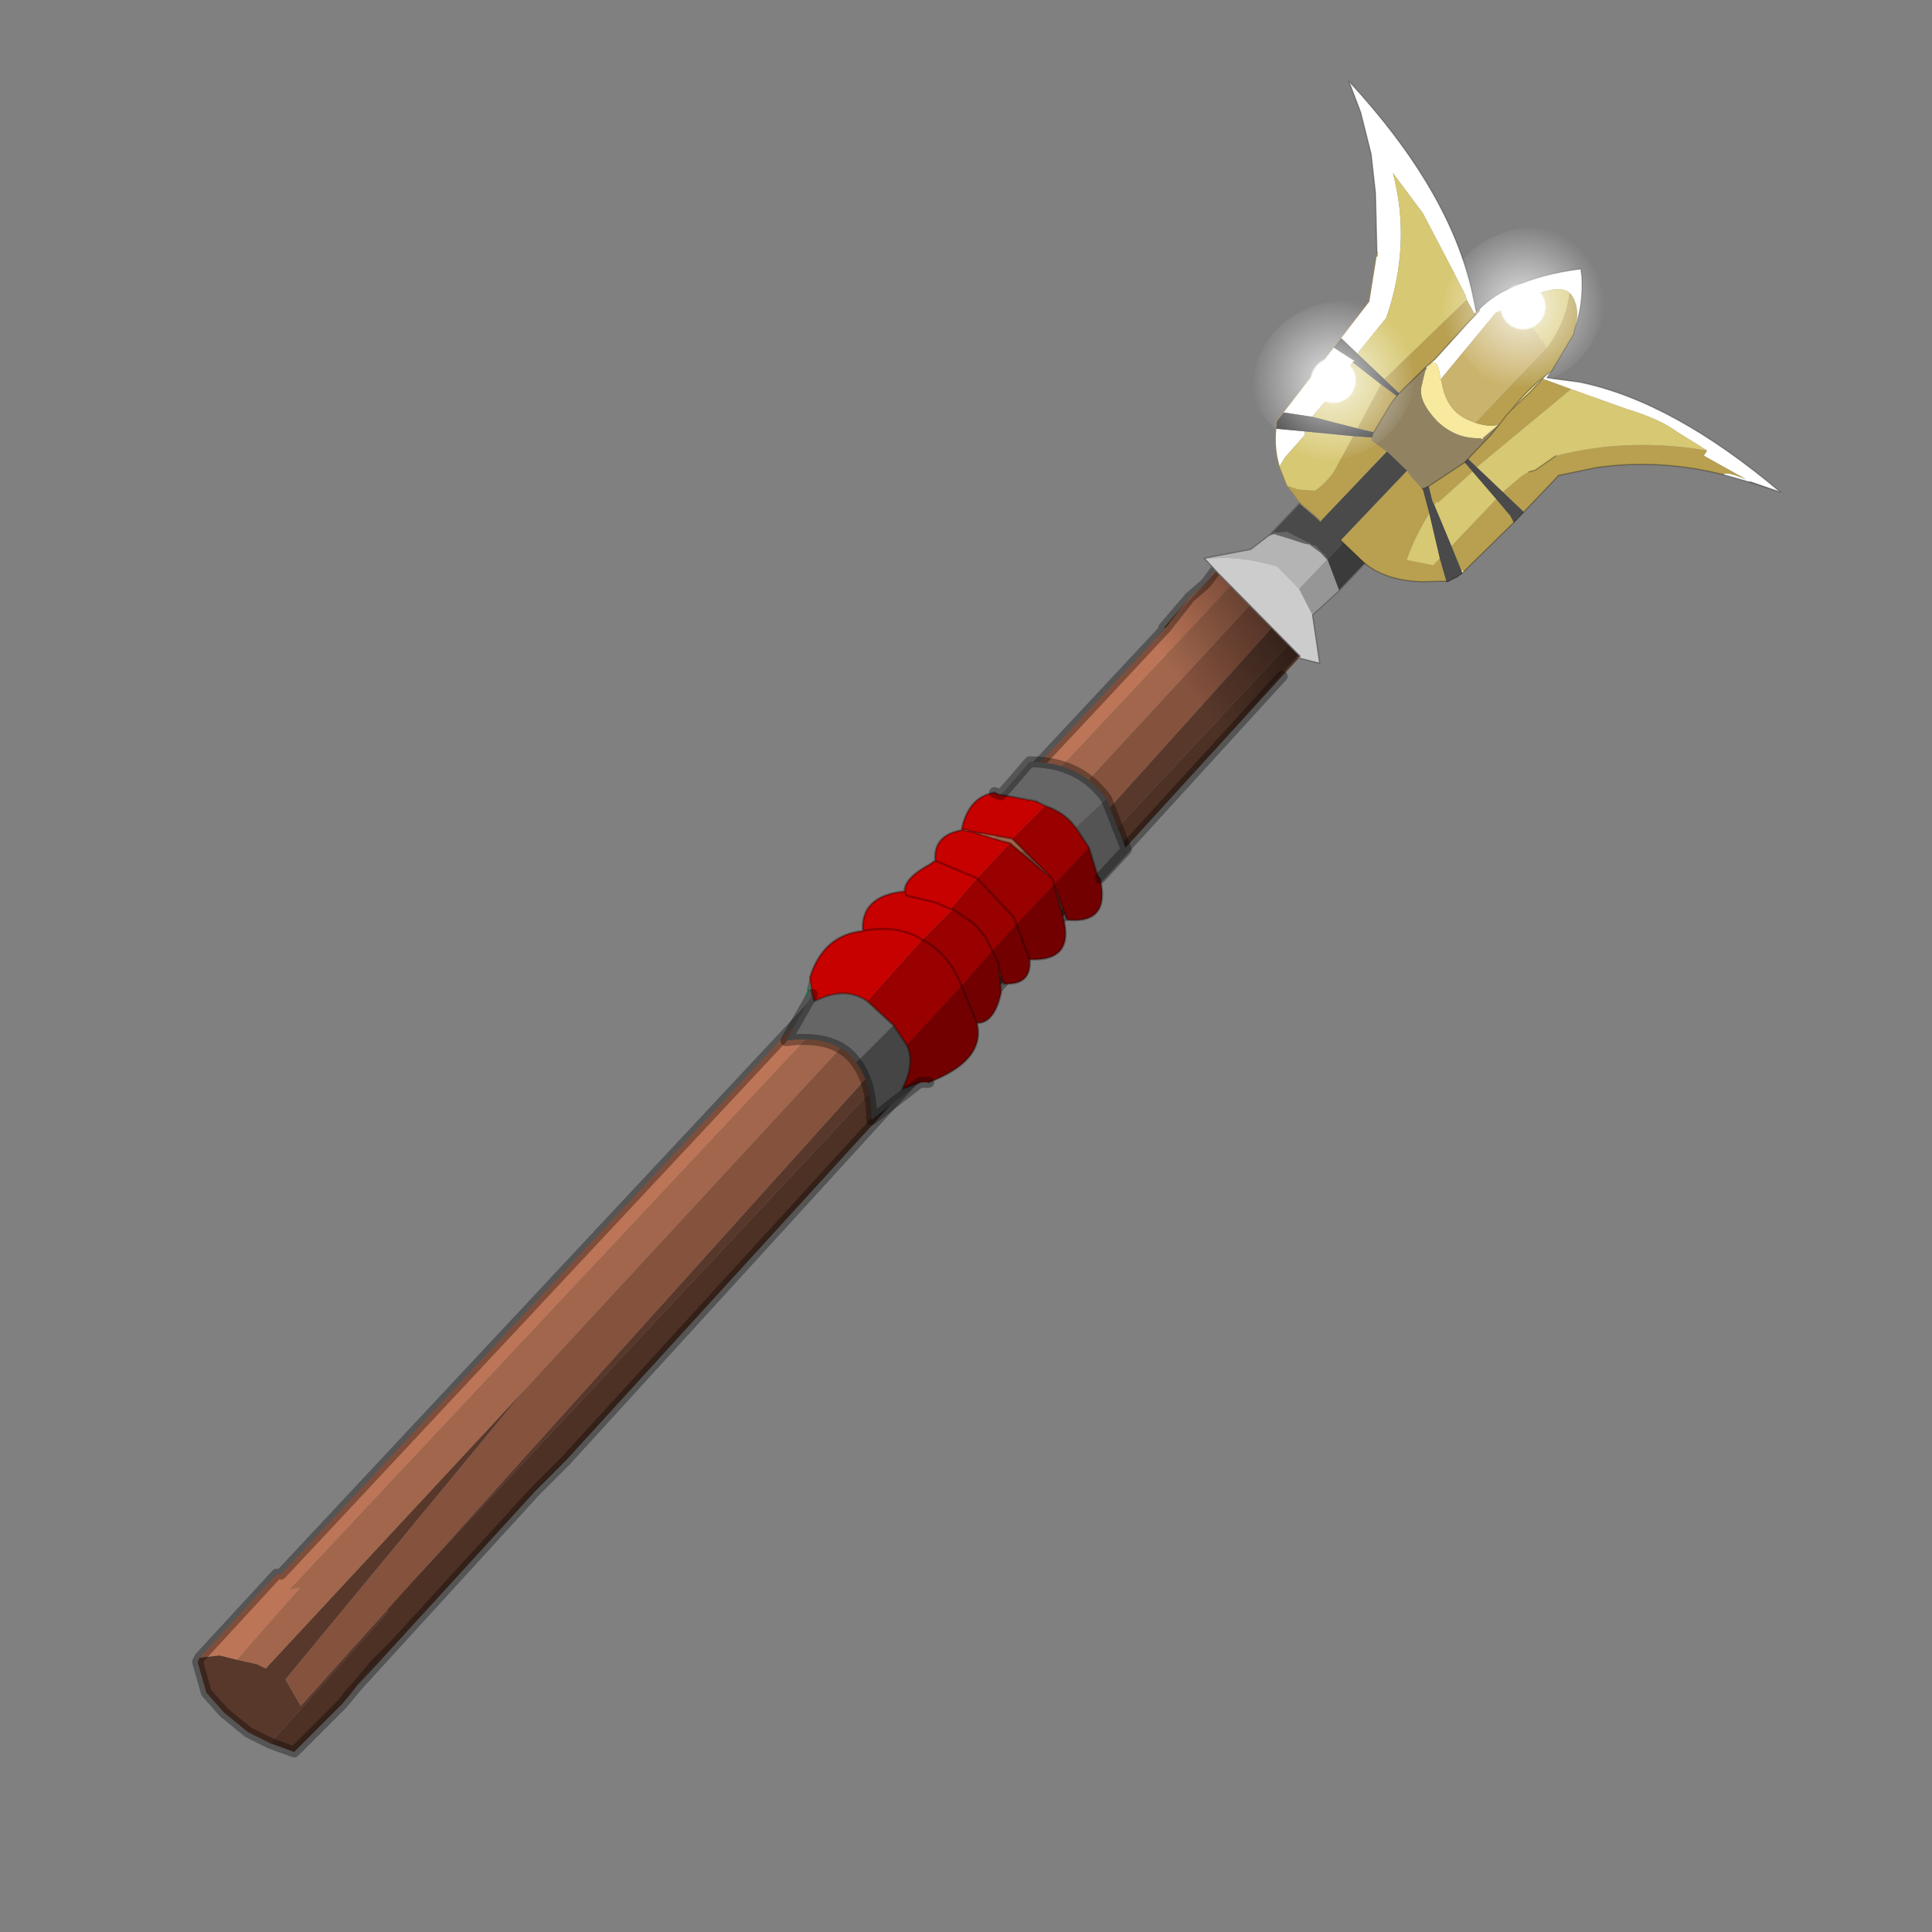 <?xml version="1.0" encoding="UTF-8" standalone="no"?>
<svg xmlns:xlink="http://www.w3.org/1999/xlink" height="440.0px" width="440.0px" xmlns="http://www.w3.org/2000/svg">
  <rect width="100%" height="100%" fill="#808080" stroke="none"/>
  <g transform="matrix(10.0, 0.0, 0.0, 10.0, 0.0, 0.0)">
    <use height="44.0" transform="matrix(1.0, 0.0, 0.0, 1.0, 0.0, 0.0)" width="44.0" xlink:href="#shape0"/>
    <use height="20.5" transform="matrix(0.397, 0.378, -0.378, 0.397, 31.364, 1.177)" width="24.75" xlink:href="#sprite0"/>
  </g>
  <defs>
    <g id="shape0" transform="matrix(1.0, 0.0, 0.0, 1.0, 0.0, 0.0)">
      <path d="M44.0 44.0 L0.0 44.0 0.0 0.0 44.0 0.0 44.0 44.0" fill="#43adca" fill-opacity="0.0" fill-rule="evenodd" stroke="none"/>
      <path d="M27.45 13.3 L27.1 13.6 27.45 13.3" fill="#332211" fill-rule="evenodd" stroke="none"/>
      <path d="M27.1 13.6 L26.55 14.3 26.5 14.3 27.1 13.6 M12.9 33.25 L12.2 33.95 12.9 33.25" fill="#664422" fill-rule="evenodd" stroke="none"/>
      <path d="M4.55 37.75 L5.0 37.7 5.4 37.8 5.85 37.9 6.05 38.0 11.95 31.65 6.5 38.25 6.85 38.85 29.5 13.7 29.7 14.3 8.8 36.65 8.85 36.7 6.15 39.7 5.65 39.45 5.1 39.0 4.7 38.55 4.5 37.85 4.55 37.75" fill="#58382b" fill-rule="evenodd" stroke="none"/>
      <path d="M7.8 38.8 L6.7 39.9 6.15 39.7 8.85 36.7 8.8 36.65 29.7 14.3 29.75 14.6 29.75 14.75 29.75 14.8 29.2 15.4 12.9 33.25 12.2 33.95 9.0 37.45 7.95 38.6 8.55 37.9 7.8 38.8 M9.0 37.45 L8.55 37.9 9.0 37.45" fill="#4d3125" fill-rule="evenodd" stroke="none"/>
      <path d="M11.95 31.65 L29.1 13.1 29.5 13.7 6.85 38.85 6.5 38.25 11.95 31.65" fill="#85523e" fill-rule="evenodd" stroke="none"/>
      <path d="M28.45 12.9 L6.6 36.2 6.85 36.15 5.4 37.8 5.0 37.7 4.55 37.75 6.3 35.85 6.4 35.85 26.55 14.3 27.1 13.6 27.45 13.3 27.75 12.9 27.8 12.9 27.8 12.95 27.95 12.9 28.45 12.9" fill="#bd7558" fill-rule="evenodd" stroke="none"/>
      <path d="M5.4 37.8 L6.85 36.15 6.6 36.2 28.45 12.9 29.1 13.1 11.95 31.65 6.05 38.0 5.85 37.9 5.4 37.8" fill="#a1664c" fill-rule="evenodd" stroke="none"/>
      <path d="M27.75 12.9 L27.45 13.3 27.1 13.6 26.55 14.3 6.4 35.85 M6.3 35.85 L4.55 37.75 M7.8 38.8 L6.7 39.9 6.15 39.7 5.65 39.45 5.1 39.0 4.7 38.55 4.5 37.85 4.55 37.75 M27.1 13.6 L26.5 14.3 M29.2 15.4 L12.9 33.25 12.2 33.95 9.0 37.45 7.95 38.6 7.8 38.8 8.55 37.9 9.0 37.45 M12.9 33.25 L12.2 33.95" fill="none" stroke="#000000" stroke-linecap="round" stroke-linejoin="round" stroke-opacity="0.333" stroke-width="0.25"/>
      <path d="M27.85 12.85 Q28.7 12.75 29.35 13.35 L29.85 14.6 26.85 18.0 24.9 16.55 26.45 14.35 26.1 14.75 27.85 12.85" fill="url(#gradient0)" fill-rule="evenodd" stroke="none"/>
      <path d="M18.45 22.5 L18.35 22.75 18.35 22.6 18.4 22.55 18.45 22.5" fill="#3a9467" fill-rule="evenodd" stroke="none"/>
      <path d="M18.45 22.35 L18.5 22.65 18.55 22.8 18.5 22.65 18.45 22.5 18.4 22.55 18.45 22.35" fill="#44b07a" fill-rule="evenodd" stroke="none"/>
      <path d="M19.75 22.8 L21.0 21.4 21.7 20.7 21.65 20.7 22.25 20.0 23.1 20.9 23.15 21.05 23.1 20.9 22.25 20.0 23.0 19.2 23.95 20.0 23.05 19.1 23.8 18.35 Q24.25 18.5 24.5 18.85 L24.8 19.3 24.0 20.15 23.15 21.05 22.6 21.65 21.9 22.45 Q21.6 21.7 21.0 21.4 21.6 21.7 21.9 22.45 L20.65 23.8 20.35 23.35 19.75 22.8 M24.0 20.15 L24.0 20.1 23.95 20.0 24.0 20.1 24.0 20.15 M22.6 21.65 L22.45 21.35 22.2 21.05 21.7 20.7 22.2 21.05 22.45 21.35 22.6 21.65" fill="#990000" fill-rule="evenodd" stroke="none"/>
      <path d="M18.45 22.35 L18.45 22.25 Q18.75 21.3 19.65 21.2 20.45 21.05 21.0 21.4 20.45 21.05 19.65 21.2 19.6 20.4 20.6 20.3 20.6 20.0 21.15 19.7 L21.3 19.6 Q21.25 19.0 21.95 18.9 L22.0 18.9 22.8 19.15 23.0 19.2 22.25 20.0 21.3 19.6 22.25 20.0 21.65 20.7 21.7 20.7 21.0 21.4 19.75 22.8 Q19.25 22.45 18.55 22.8 L18.5 22.65 18.45 22.35 M23.05 19.1 L21.9 18.9 Q22.05 18.15 22.65 18.05 L22.75 18.1 22.8 18.1 22.65 18.05 22.8 18.1 23.6 18.25 23.8 18.35 23.05 19.1 M21.65 20.7 L21.3 20.55 20.65 20.4 20.6 20.3 20.65 20.4 21.3 20.55 21.65 20.7" fill="#c70000" fill-rule="evenodd" stroke="none"/>
      <path d="M25.05 20.0 Q25.3 21.05 24.3 20.95 L24.0 20.15 24.2 20.85 Q24.5 21.9 23.45 21.85 23.5 22.45 22.85 22.4 L22.75 22.05 22.8 22.6 Q22.65 23.3 22.25 23.3 22.45 24.15 21.15 24.65 L20.95 24.65 20.55 24.8 Q20.85 24.2 20.65 23.8 L21.9 22.45 22.6 21.65 23.15 21.05 24.0 20.15 24.8 19.3 25.0 19.95 25.05 20.0 M23.45 21.85 L23.15 21.05 23.45 21.85 M22.75 22.05 L22.75 21.95 22.6 21.65 22.75 21.95 22.75 22.05 M22.25 23.3 L21.9 22.45 22.25 23.3" fill="#730000" fill-rule="evenodd" stroke="none"/>
      <path d="M18.55 22.8 Q19.25 22.45 19.75 22.8 L20.35 23.35 19.5 24.2 Q19.05 23.55 17.9 23.7 L18.5 22.65 18.55 22.8 M22.8 18.1 L23.45 17.35 Q24.6 17.35 25.2 18.2 L24.5 18.85 Q24.25 18.5 23.8 18.35 L23.6 18.25 22.8 18.1" fill="#666666" fill-rule="evenodd" stroke="none"/>
      <path d="M25.2 18.2 L25.65 19.35 25.05 20.0 25.0 19.95 24.8 19.3 24.5 18.85 25.2 18.2" fill="#545454" fill-rule="evenodd" stroke="none"/>
      <path d="M20.95 24.65 L19.85 25.5 Q19.85 24.65 19.5 24.2 L20.35 23.35 20.65 23.8 Q20.85 24.2 20.55 24.8 L20.95 24.65" fill="#454545" fill-rule="evenodd" stroke="none"/>
      <path d="M19.65 21.2 Q18.75 21.3 18.45 22.25 L18.45 22.35 18.5 22.65 18.55 22.8 Q19.25 22.45 19.75 22.8 M21.0 21.4 Q20.45 21.05 19.65 21.2 19.6 20.4 20.6 20.3 20.6 20.0 21.15 19.7 L21.3 19.6 Q21.25 19.0 21.95 18.9 L22.0 18.9 22.8 19.15 23.0 19.2 23.95 20.0 23.05 19.1 21.9 18.9 Q22.05 18.15 22.65 18.05 L22.75 18.1 22.8 18.1 23.6 18.25 23.8 18.35 Q24.25 18.5 24.5 18.85 M25.05 20.0 Q25.3 21.05 24.3 20.95 L24.0 20.15 24.2 20.85 Q24.5 21.9 23.45 21.85 23.5 22.45 22.85 22.4 L22.75 22.05 22.8 22.6 Q22.65 23.3 22.25 23.3 22.45 24.15 21.15 24.65 M18.5 22.65 L18.45 22.5 18.4 22.55 18.45 22.35 M18.5 22.65 L18.55 22.8 M24.8 19.3 L25.0 19.95 25.05 20.0 M23.15 21.05 L23.45 21.85 M23.95 20.0 L24.0 20.1 24.0 20.15 M24.8 19.3 L24.5 18.85 M23.15 21.05 L23.1 20.9 22.25 20.0 M21.65 20.7 L21.7 20.7 22.2 21.05 22.45 21.35 22.6 21.65 22.75 21.95 22.75 22.05 M21.9 22.45 L22.25 23.3 M20.6 20.3 L20.65 20.4 21.3 20.55 21.65 20.7 M20.95 24.65 L20.55 24.8 Q20.85 24.2 20.65 23.8 L20.35 23.35 19.75 22.8 M21.9 22.45 Q21.6 21.7 21.0 21.4 M21.3 19.6 L22.25 20.0" fill="none" stroke="#000000" stroke-linecap="round" stroke-linejoin="round" stroke-opacity="0.302" stroke-width="0.05"/>
      <path d="M22.8 18.1 L23.45 17.35 Q24.6 17.35 25.2 18.2 L25.65 19.35 25.05 20.0 M21.15 24.65 L20.95 24.65 19.85 25.5 Q19.85 24.65 19.5 24.2 19.05 23.55 17.9 23.7 L18.5 22.65 M22.65 18.05 L22.8 18.1" fill="none" stroke="#000000" stroke-linecap="round" stroke-linejoin="round" stroke-opacity="0.333" stroke-width="0.25"/>
    </g>
    <linearGradient gradientTransform="matrix(-0.001, 0.002, 3.0E-4, 4.0E-4, 29.25, 15.9)" gradientUnits="userSpaceOnUse" id="gradient0" spreadMethod="pad" x1="-819.2" x2="819.2">
      <stop offset="0.0" stop-color="#000000" stop-opacity="0.502"/>
      <stop offset="1.0" stop-color="#000000" stop-opacity="0.0"/>
    </linearGradient>
    <g id="sprite0" transform="matrix(1.0, 0.0, 0.0, 1.0, 12.35, 32.05)">
      <use height="20.5" transform="matrix(1.0, 0.0, 0.0, 1.0, -12.35, -32.05)" width="24.75" xlink:href="#shape1"/>
    </g>
    <g id="shape1" transform="matrix(1.0, 0.0, 0.0, 1.0, 12.35, 32.05)">
      <path d="M1.55 -29.35 Q1.15 -30.15 0.45 -30.3 L0.35 -30.3 Q-0.3 -30.3 -0.9 -28.6 L-1.3 -27.6 -1.3 -27.55 -1.05 -24.0 Q-2.0 -24.8 -1.75 -23.8 L-1.8 -23.95 -1.85 -23.95 -1.8 -24.45 -1.85 -26.55 -1.85 -27.0 -1.85 -27.05 -1.85 -27.2 -1.9 -27.2 Q-1.9 -28.05 -1.5 -28.9 -1.05 -30.05 0.0 -31.35 L0.25 -31.15 Q1.1 -30.35 1.55 -29.35 M2.0 -27.15 L2.05 -27.45 2.1 -27.1 3.2 -27.9 Q6.55 -30.0 12.4 -30.35 L11.2 -29.8 11.15 -29.75 10.2 -29.25 Q10.1 -29.4 11.0 -29.75 L9.05 -29.25 9.0 -29.5 7.55 -29.2 Q6.7 -29.1 5.4 -28.45 L3.15 -27.45 2.0 -26.95 2.0 -27.15 M-3.4 -16.75 Q-4.1 -17.15 -4.6 -17.8 L-3.65 -18.55 -3.55 -18.45 -3.5 -17.2 -3.4 -16.75 M-4.85 -18.5 L-5.2 -21.9 -4.15 -22.1 -4.2 -22.05 -4.05 -21.15 -3.9 -20.1 -3.85 -19.2 -4.85 -18.5 M-5.25 -22.4 L-5.45 -24.3 -6.55 -25.9 -6.5 -25.9 -6.6 -26.0 -8.35 -27.75 -9.6 -28.8 -11.1 -29.75 -12.35 -30.35 Q-6.15 -29.95 -2.55 -27.5 L-1.9 -27.05 -1.9 -27.0 -1.9 -26.95 -2.55 -27.15 -2.7 -27.25 -4.0 -27.7 -6.35 -28.5 -8.4 -28.85 Q-5.8 -27.25 -4.45 -24.3 L-4.3 -22.4 -5.25 -22.4" fill="#ffffff" fill-rule="evenodd" stroke="none"/>
      <path d="M1.25 -23.7 Q1.95 -24.05 2.0 -24.4 L1.9 -23.45 1.95 -23.45 1.9 -23.4 1.8 -23.35 Q1.1 -22.65 0.05 -22.65 -1.05 -22.7 -1.4 -23.2 L-1.75 -23.8 Q-2.0 -24.8 -1.05 -24.0 L-1.0 -24.0 Q0.0 -23.2 1.0 -23.6 L1.25 -23.7 M1.95 -25.15 Q1.85 -26.2 2.0 -27.15 L2.0 -26.95 2.0 -26.15 1.95 -25.15 M5.15 -18.9 L5.15 -18.8 5.05 -18.85 5.05 -18.9 5.15 -18.9 M-1.9 -27.05 L-1.9 -27.15 -1.9 -27.2 -1.85 -27.2 -1.85 -27.05 -1.85 -27.0 -1.9 -26.95 -1.9 -27.0 -1.9 -27.05 M-4.2 -22.0 L-4.2 -22.05 -4.15 -22.1 -4.2 -22.0" fill="#f7e99d" fill-rule="evenodd" stroke="none"/>
      <path d="M1.25 -27.95 L1.25 -27.9 1.25 -23.7 1.0 -23.6 Q0.0 -23.2 -1.0 -24.0 L-1.05 -24.0 -1.3 -27.55 -1.3 -27.6 -0.9 -27.9 Q-0.2 -28.5 1.25 -27.9 L0.8 -28.15 1.25 -27.95 M1.95 -25.1 L1.95 -25.15 2.0 -26.15 1.95 -25.1 M2.0 -24.4 L2.05 -23.75 2.0 -24.4 M-1.85 -27.05 L-1.85 -27.2 -1.85 -27.05" fill="#cab36c" fill-rule="evenodd" stroke="none"/>
      <path d="M1.55 -29.35 L1.65 -29.2 2.05 -27.45 2.0 -27.15 Q1.85 -26.2 1.95 -25.15 L1.95 -25.1 1.95 -24.85 2.0 -24.4 1.95 -24.85 1.95 -25.1 2.0 -26.15 2.0 -26.95 3.15 -27.45 2.55 -22.4 2.05 -22.4 2.05 -23.75 2.0 -24.4 Q1.95 -24.05 1.25 -23.7 L1.25 -27.9 1.25 -27.95 Q1.1 -29.3 0.35 -30.3 L0.45 -30.3 Q1.15 -30.15 1.55 -29.35 M10.2 -29.25 Q7.8 -27.9 6.15 -25.8 L5.25 -24.5 5.25 -22.4 4.05 -22.4 4.15 -23.4 4.2 -23.6 4.25 -23.75 4.4 -24.0 4.6 -25.0 Q6.25 -27.65 9.0 -29.5 L9.05 -29.25 11.0 -29.75 Q10.1 -29.4 10.2 -29.25 M5.25 -21.8 L5.15 -18.9 5.05 -18.9 5.05 -18.85 4.05 -19.3 4.05 -22.0 4.95 -21.9 5.25 -21.8 M4.9 -18.1 L4.2 -17.4 Q3.1 -16.4 1.95 -16.3 L0.7 -16.3 0.55 -16.3 0.55 -20.3 0.8 -20.25 1.4 -20.2 1.5 -20.2 1.55 -20.2 2.45 -19.65 Q2.65 -18.6 3.1 -17.6 L4.05 -18.2 4.05 -18.6 4.9 -18.1 M-1.75 -16.25 L-2.3 -16.35 -2.35 -16.35 -2.65 -16.4 -2.2 -16.6 -1.65 -17.05 Q-1.55 -17.35 -1.6 -18.1 L-2.05 -19.8 -1.45 -20.3 -1.4 -20.2 -0.95 -20.25 -0.6 -20.3 -0.6 -16.3 -0.85 -16.3 -1.75 -16.25 M2.35 -20.05 L2.2 -20.1 1.65 -20.45 2.05 -22.2 2.55 -22.15 2.4 -20.2 Q2.3 -20.3 2.35 -20.05 M-2.55 -27.15 L-1.9 -26.95 -1.85 -27.0 -1.85 -26.55 -1.8 -24.45 -1.85 -23.95 -1.9 -22.65 -1.9 -22.4 -2.75 -22.4 -2.55 -27.15 M-1.9 -22.25 L-1.85 -21.85 -1.55 -20.5 -2.15 -20.15 -2.7 -22.15 -1.9 -22.25" fill="#b8a050" fill-rule="evenodd" stroke="none"/>
      <path d="M0.05 -15.4 L0.5 -15.4 -0.3 -15.3 -1.45 -14.8 -1.6 -14.65 -1.65 -14.65 -1.6 -14.65 -1.65 -14.65 -1.6 -14.65 -1.45 -14.8 -0.3 -15.3 -0.35 -15.25 Q-0.4 -15.2 -1.05 -14.9 L-1.4 -14.75 -1.55 -14.65 -1.55 -14.7 -1.6 -14.65 -1.65 -14.6 -1.3 -15.0 0.05 -15.4 M-1.05 -14.9 L-1.1 -14.9 -1.45 -14.8 -1.1 -14.9 -1.05 -14.9 -1.65 -14.6 -1.6 -14.65 -1.55 -14.65 -1.6 -14.65 -1.55 -14.7 -1.55 -14.65 -1.4 -14.75 -1.05 -14.9 M-1.1 -14.9 L-1.4 -14.75 -1.55 -14.7 -1.45 -14.8 -1.55 -14.7 -1.4 -14.75 -1.1 -14.9" fill="#666666" fill-rule="evenodd" stroke="none"/>
      <path d="M2.0 -24.4 L2.05 -23.75 2.05 -22.4 2.05 -22.25 2.05 -22.2 1.65 -20.45 1.55 -20.2 1.5 -20.2 1.4 -20.2 0.8 -20.25 0.55 -20.3 -0.6 -20.3 -0.95 -20.25 -1.4 -20.2 -1.45 -20.3 -1.55 -20.5 -1.85 -21.85 -1.9 -22.25 -1.9 -22.4 -1.9 -22.65 -1.85 -23.95 -1.8 -23.95 -1.75 -23.8 -1.4 -23.2 Q-1.05 -22.7 0.05 -22.65 1.1 -22.65 1.8 -23.35 L1.9 -23.4 1.95 -23.45 1.9 -23.45 2.0 -24.4" fill="#918362" fill-rule="evenodd" stroke="none"/>
      <path d="M-3.0 -11.85 L-3.05 -11.85 -1.9 -13.45 -1.75 -14.4 -1.65 -14.6 -1.6 -14.65 -1.65 -14.6 -1.05 -14.9 Q-0.4 -15.2 -0.35 -15.25 L-0.3 -15.3 0.5 -15.4 0.05 -15.4 -0.05 -15.4 0.7 -15.35 0.7 -13.65 -0.6 -13.7 Q-2.1 -12.95 -3.0 -11.85 M-1.6 -14.65 L-1.55 -14.65 -1.6 -14.65" fill="#b4b4b4" fill-rule="evenodd" stroke="none"/>
      <path d="M-6.55 -25.9 L-6.6 -26.0 -6.5 -25.9 -6.55 -25.9" fill="#f2de68" fill-rule="evenodd" stroke="none"/>
      <path d="M1.85 -13.25 L3.45 -12.0 2.65 -11.55 2.65 -11.65 -2.2 -11.8 -3.0 -11.85 Q-2.1 -12.95 -0.6 -13.7 L0.7 -13.65 1.85 -13.25" fill="#cccccc" fill-rule="evenodd" stroke="none"/>
      <path d="M1.95 -14.75 L1.85 -13.25 0.7 -13.65 0.7 -15.35 1.95 -14.75" fill="#969696" fill-rule="evenodd" stroke="none"/>
      <path d="M0.35 -30.3 Q1.1 -29.3 1.25 -27.95 L0.8 -28.15 1.25 -27.9 Q-0.2 -28.5 -0.9 -27.9 L-1.3 -27.6 -0.9 -28.6 Q-0.3 -30.3 0.35 -30.3 M-2.65 -16.4 L-3.4 -16.75 -3.5 -17.2 -3.55 -18.45 -3.65 -18.55 -2.05 -19.8 -1.6 -18.1 Q-1.55 -17.35 -1.65 -17.05 L-2.2 -16.6 -2.65 -16.4 M3.15 -27.45 L5.4 -28.45 Q6.7 -29.1 7.55 -29.2 L9.0 -29.5 Q6.25 -27.65 4.6 -25.0 L4.4 -24.0 4.25 -23.75 4.2 -23.6 4.15 -23.4 4.05 -22.4 2.55 -22.4 3.15 -27.45 M2.55 -22.15 L4.05 -22.0 4.05 -19.3 2.35 -20.05 Q2.3 -20.3 2.4 -20.2 L2.55 -22.15 M2.45 -19.65 L4.05 -18.6 4.05 -18.2 3.1 -17.6 Q2.65 -18.6 2.45 -19.65 M-4.3 -22.4 L-4.45 -24.3 Q-5.8 -27.25 -8.4 -28.85 L-6.35 -28.5 -4.0 -27.7 -2.7 -27.25 -2.55 -27.15 -2.75 -22.4 -4.3 -22.4 M-1.9 -26.95 L-1.9 -27.0 -1.9 -26.95 M-2.7 -22.15 L-2.15 -20.15 -3.85 -19.2 -3.9 -20.1 -4.05 -21.15 -4.2 -22.05 -4.2 -22.0 -2.7 -22.15" fill="#d7c873" fill-rule="evenodd" stroke="none"/>
      <path d="M5.25 -22.4 L5.25 -21.8 4.95 -21.9 4.05 -22.0 2.55 -22.15 2.05 -22.2 2.05 -22.25 2.05 -22.4 2.55 -22.4 4.05 -22.4 5.25 -22.4 M5.15 -18.8 L5.1 -18.5 5.05 -18.4 4.95 -18.1 4.9 -18.1 4.05 -18.6 2.45 -19.65 1.55 -20.2 1.65 -20.45 2.2 -20.1 2.35 -20.05 4.05 -19.3 5.05 -18.85 5.15 -18.8 M-1.75 -14.4 L-1.75 -16.25 -0.85 -16.3 -0.6 -16.3 -0.6 -20.3 0.55 -20.3 0.55 -16.3 0.7 -16.3 0.7 -15.35 -0.05 -15.4 0.05 -15.4 -1.3 -15.0 -1.65 -14.6 -1.75 -14.4 M-4.6 -17.8 L-4.8 -18.05 -4.85 -18.5 -3.85 -19.2 -2.15 -20.15 -1.55 -20.5 -1.45 -20.3 -2.05 -19.8 -3.65 -18.55 -4.6 -17.8 M-5.2 -21.9 L-5.25 -22.4 -4.3 -22.4 -2.75 -22.4 -1.9 -22.4 -1.9 -22.25 -2.7 -22.15 -4.2 -22.0 -4.15 -22.1 -5.2 -21.9" fill="#4a4a4a" fill-rule="evenodd" stroke="none"/>
      <path d="M1.95 -16.3 L1.95 -14.75 0.7 -15.35 0.7 -16.3 1.95 -16.3" fill="#3b3b3b" fill-rule="evenodd" stroke="none"/>
      <path d="M-1.75 -16.25 L-2.3 -16.35 M-2.35 -16.35 L-2.65 -16.4 -3.4 -16.75 Q-4.1 -17.15 -4.6 -17.8 L-4.8 -18.05 -4.85 -18.5 -5.2 -21.9 -5.25 -22.4 -5.45 -24.3 -6.55 -25.9 -6.6 -26.0 -6.5 -25.9 M-0.6 -16.3 L-0.85 -16.3 -1.75 -16.25" fill="none" stroke="#918362" stroke-linecap="round" stroke-linejoin="round" stroke-width="0.05"/>
      <path d="M1.95 -16.3 L1.95 -14.75 1.85 -13.25 3.45 -12.0 2.65 -11.55 2.65 -11.65 -2.2 -11.8 -3.0 -11.85 -3.05 -11.85 -1.9 -13.45 -1.75 -14.4 -1.75 -16.25 M0.05 -15.4 L-1.3 -15.0 -1.65 -14.6 -1.6 -14.65 -1.65 -14.65 -1.6 -14.65 -1.45 -14.8 -0.3 -15.3 0.5 -15.4 M-1.45 -14.8 L-1.1 -14.9 -1.05 -14.9 Q-0.4 -15.2 -0.35 -15.25 L-0.3 -15.3 M-1.45 -14.8 L-1.55 -14.7 -1.4 -14.75 -1.1 -14.9 M-1.6 -14.65 L-1.55 -14.7 -1.55 -14.65 -1.4 -14.75 -1.05 -14.9 -1.65 -14.6 -1.6 -14.65 -1.55 -14.65 -1.6 -14.65 M-1.75 -14.4 L-1.65 -14.6 M0.05 -15.4 L-0.05 -15.4 0.7 -15.35" fill="none" stroke="#666666" stroke-linecap="round" stroke-linejoin="round" stroke-width="0.05"/>
      <path d="M2.05 -27.45 L1.65 -29.2 1.55 -29.35 M2.0 -24.4 L1.95 -24.85 1.95 -25.1 M1.95 -25.15 Q1.85 -26.2 2.0 -27.15 L2.05 -27.45 2.1 -27.1 3.2 -27.9 Q6.55 -30.0 12.4 -30.35 L11.15 -29.75 10.2 -29.25 Q7.8 -27.9 6.15 -25.8 L5.25 -24.5 5.25 -22.4 5.25 -21.8 5.15 -18.9 5.15 -18.8 5.1 -18.5 5.05 -18.4 4.95 -18.1 4.9 -18.1 4.2 -17.4 Q3.1 -16.4 1.95 -16.3 L0.7 -16.3 0.55 -16.3 M-6.6 -26.0 L-8.35 -27.75 -9.6 -28.8 -11.1 -29.75 -12.35 -30.35 Q-6.15 -29.95 -2.55 -27.5 L-1.9 -27.05 -1.9 -27.15 -1.9 -27.2 Q-1.9 -28.05 -1.5 -28.9 -1.05 -30.05 0.0 -31.35 L0.25 -31.15 Q1.1 -30.35 1.55 -29.35 M2.0 -27.15 L2.0 -26.95 2.0 -26.15 1.95 -25.15 M2.0 -26.15 L1.95 -25.1 M11.15 -29.75 L11.2 -29.8 12.4 -30.35 M4.25 -23.75 L4.4 -24.0 4.6 -25.0 M2.05 -23.75 L2.0 -24.4 M2.05 -23.75 L2.05 -22.4 M2.05 -22.2 L2.05 -22.25 2.05 -22.4 M2.05 -22.2 L1.65 -20.45 1.55 -20.2 M1.5 -20.2 L1.55 -20.2 M-1.9 -27.0 L-1.9 -27.05 -1.9 -27.0 -1.9 -26.95 -1.85 -27.0 -1.85 -27.05 -1.85 -27.2 -1.85 -27.05 M-1.85 -27.0 L-1.85 -26.55 -1.8 -24.45 -1.85 -23.95 M-1.55 -20.5 L-1.85 -21.85 -1.9 -22.25 -1.9 -22.4 -1.9 -22.65 -1.85 -23.95" fill="none" stroke="#000000" stroke-linecap="round" stroke-linejoin="round" stroke-opacity="0.302" stroke-width="0.05"/>
      <path d="M2.15 -26.95 Q1.5 -25.65 0.2 -25.3 L-2.2 -25.5 Q-3.35 -26.2 -3.7 -27.55 -4.05 -28.85 -3.4 -30.15 -2.75 -31.45 -1.5 -31.9 -0.25 -32.3 0.9 -31.6 2.1 -30.95 2.4 -29.65 2.8 -28.25 2.15 -26.95" fill="url(#gradient1)" fill-rule="evenodd" stroke="none"/>
      <path d="M-1.45 -19.3 Q-2.1 -18.0 -3.4 -17.65 L-5.8 -17.85 Q-6.95 -18.55 -7.3 -19.9 -7.65 -21.2 -7.0 -22.5 -6.35 -23.8 -5.1 -24.25 -3.85 -24.65 -2.7 -23.95 -1.5 -23.3 -1.2 -22.0 -0.8 -20.6 -1.45 -19.3" fill="url(#gradient2)" fill-rule="evenodd" stroke="none"/>
    </g>
    <radialGradient cx="0" cy="0" gradientTransform="matrix(0.004, 0.002, -0.002, 0.004, -0.65, -28.55)" gradientUnits="userSpaceOnUse" id="gradient1" r="819.2" spreadMethod="pad">
      <stop offset="0.0" stop-color="#ffffff"/>
      <stop offset="0.243" stop-color="#ffffff"/>
      <stop offset="0.267" stop-color="#ffffff" stop-opacity="0.561"/>
      <stop offset="0.933" stop-color="#ffffff" stop-opacity="0.0"/>
    </radialGradient>
    <radialGradient cx="0" cy="0" gradientTransform="matrix(0.004, 0.002, -0.002, 0.004, -4.25, -20.9)" gradientUnits="userSpaceOnUse" id="gradient2" r="819.2" spreadMethod="pad">
      <stop offset="0.0" stop-color="#ffffff"/>
      <stop offset="0.243" stop-color="#ffffff"/>
      <stop offset="0.267" stop-color="#ffffff" stop-opacity="0.561"/>
      <stop offset="0.933" stop-color="#ffffff" stop-opacity="0.0"/>
    </radialGradient>
  </defs>
</svg>
